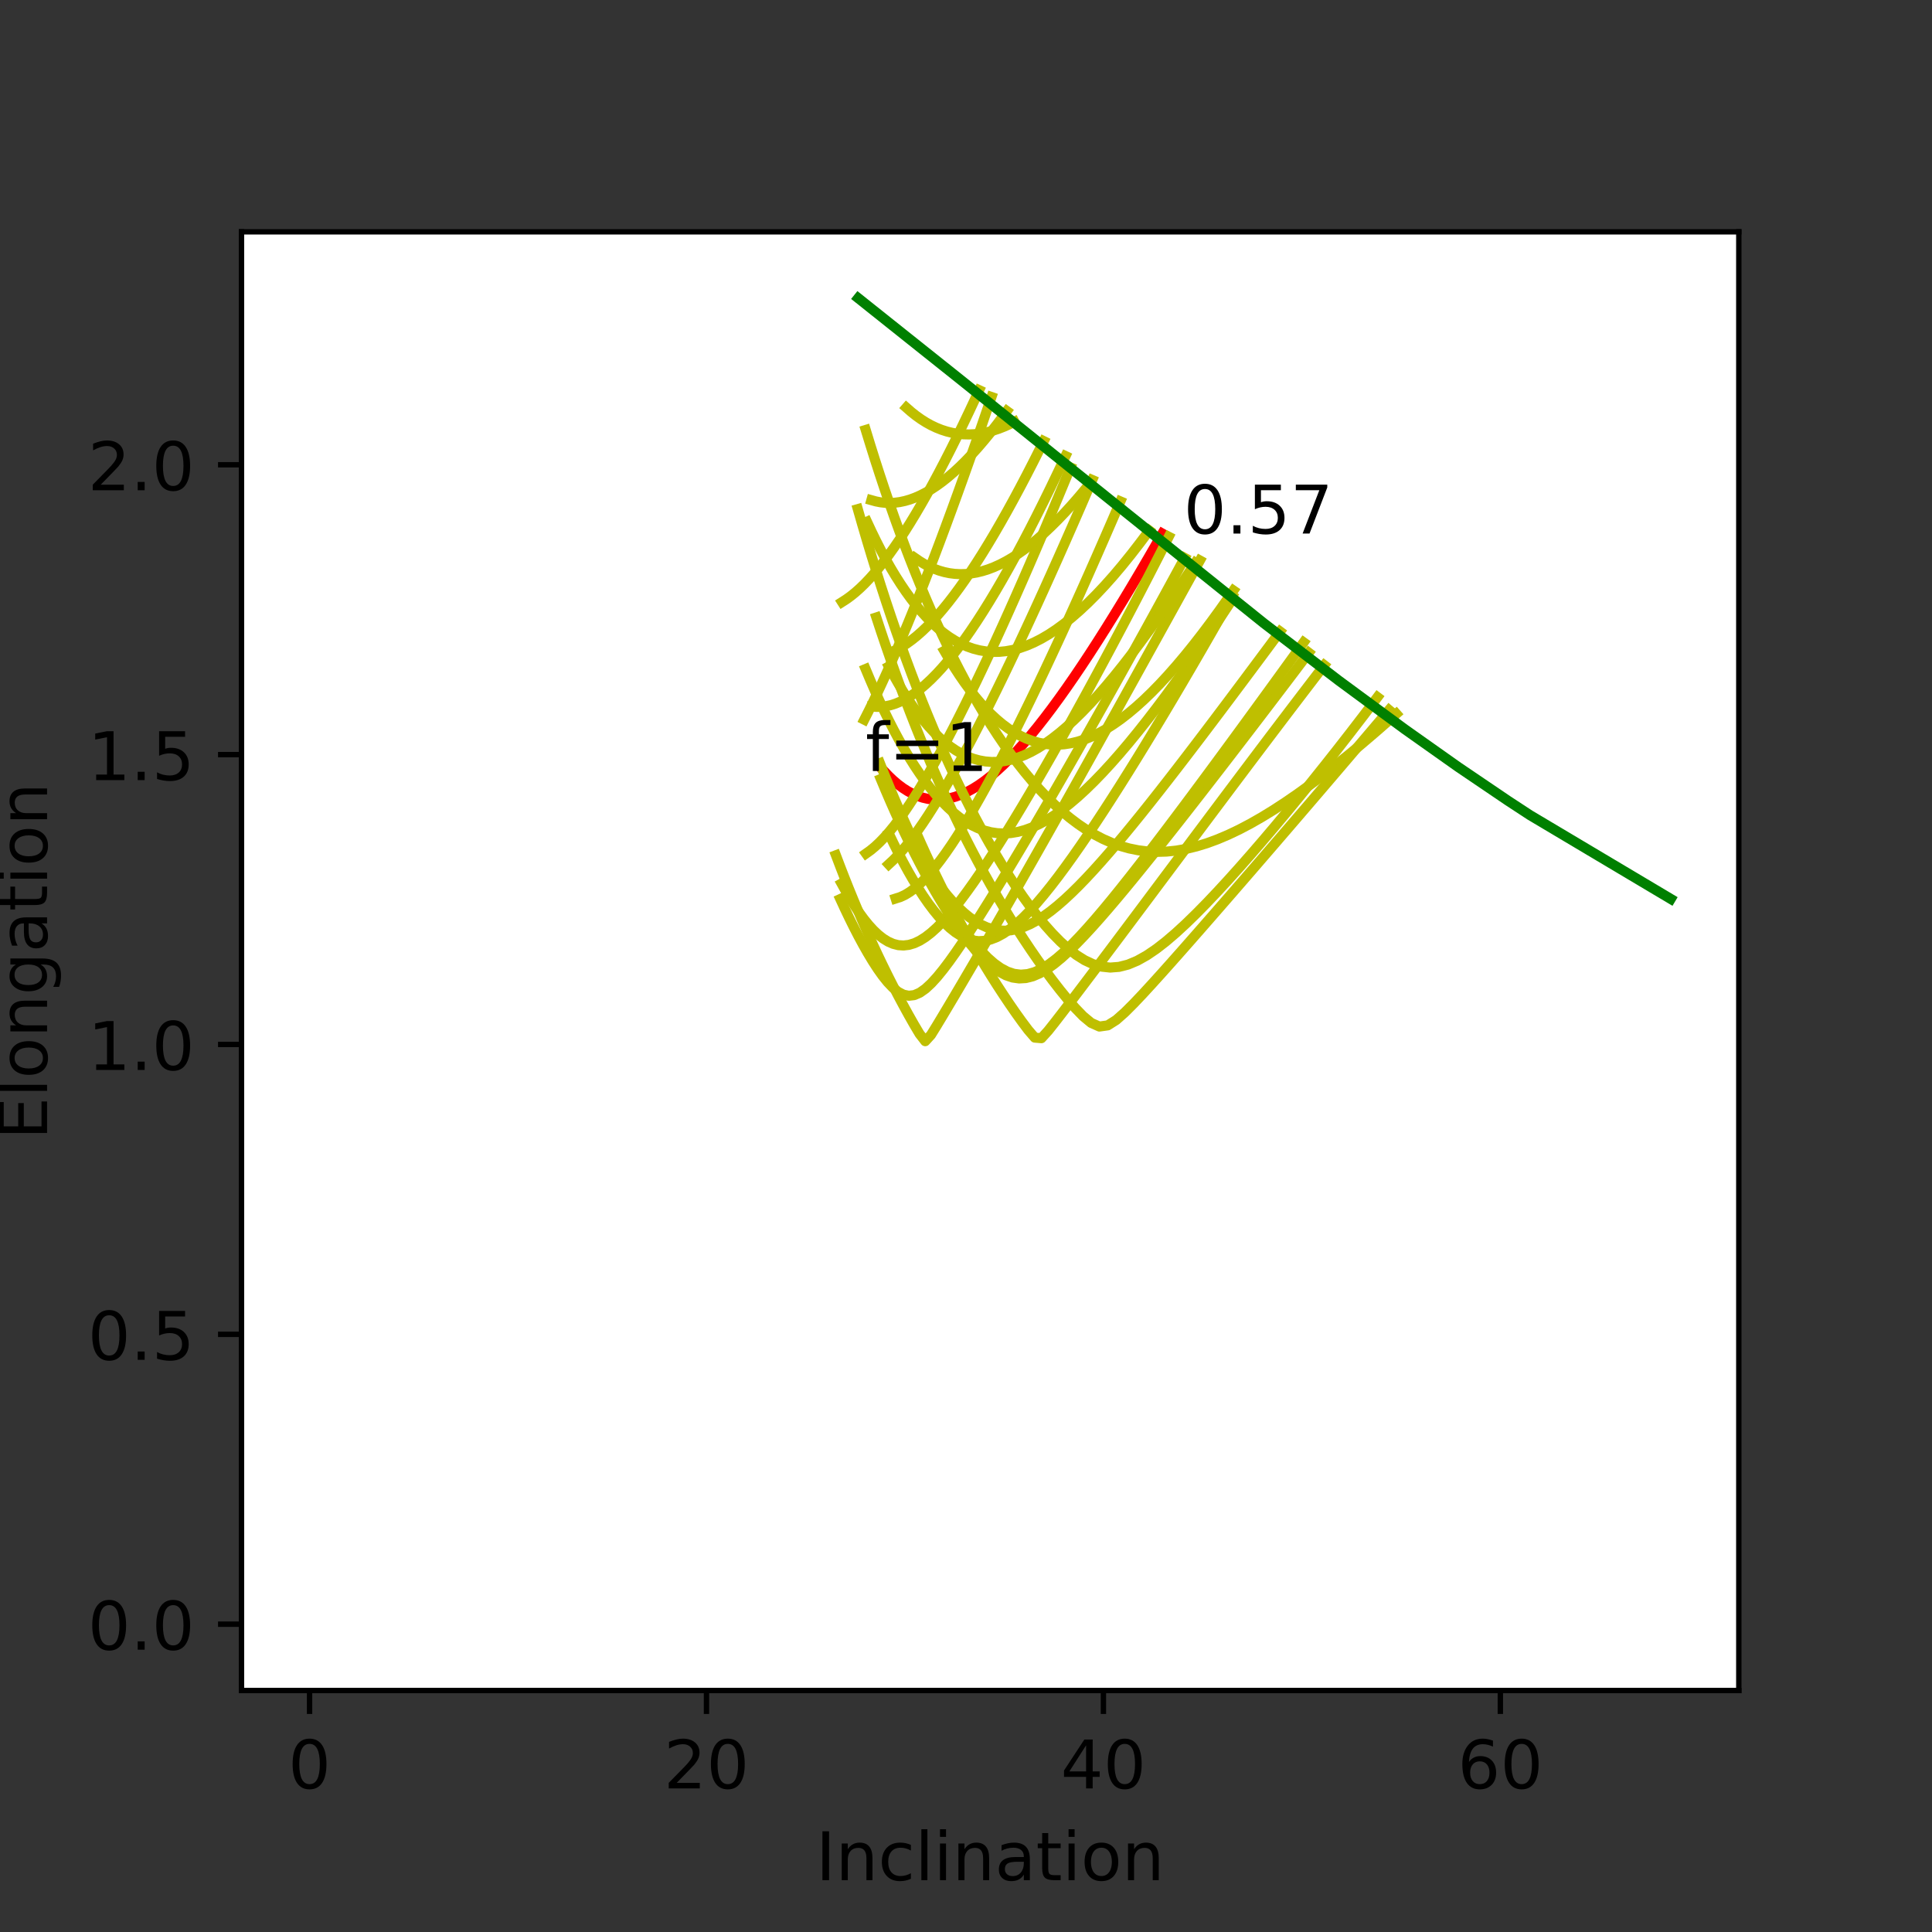<?xml version="1.0" encoding="utf-8" standalone="no"?>
<!DOCTYPE svg PUBLIC "-//W3C//DTD SVG 1.1//EN"
  "http://www.w3.org/Graphics/SVG/1.1/DTD/svg11.dtd">
<!-- Created with matplotlib (https://matplotlib.org/) -->
<svg height="288pt" version="1.1" viewBox="0 0 288 288" width="288pt" xmlns="http://www.w3.org/2000/svg" xmlns:xlink="http://www.w3.org/1999/xlink">
 <rect x="0" y="0" width="288" height="288" fill="#333333" stroke="none"/>
 <defs>
  <style type="text/css">*{stroke-linecap:butt;stroke-linejoin:round;}</style>
 </defs>
 <g id="figure_1">
  <g id="patch_1">
   <path d="M 0 288 
L 288 288 
L 288 0 
L 0 0 
z
" style="fill:none;"/>
  </g>
  <g id="axes_1">
   <g id="patch_2">
    <path d="M 36 252 
L 259.2 252 
L 259.2 34.56 
L 36 34.56 
z
" style="fill:#ffffff;"/>
   </g>
   <g id="matplotlib.axis_1">
    <g id="xtick_1">
     <g id="line2d_1">
      <defs>
       <path d="M 0 0 
L 0 3.5 
" id="ma15c0a61bc" style="stroke:#000000;stroke-width:0.8;"/>
      </defs>
      <g>
       <use style="stroke:#000000;stroke-width:0.8;" x="46.145" xlink:href="#ma15c0a61bc" y="252"/>
      </g>
     </g>
     <g id="text_1">
      <!-- 0 -->
      <g transform="translate(42.964 266.598)scale(0.1 -0.1)">
       <defs>
        <path d="M 31.781 66.406 
Q 24.172 66.406 20.328 58.906 
Q 16.5 51.422 16.5 36.375 
Q 16.5 21.391 20.328 13.891 
Q 24.172 6.391 31.781 6.391 
Q 39.453 6.391 43.281 13.891 
Q 47.125 21.391 47.125 36.375 
Q 47.125 51.422 43.281 58.906 
Q 39.453 66.406 31.781 66.406 
z
M 31.781 74.219 
Q 44.047 74.219 50.516 64.516 
Q 56.984 54.828 56.984 36.375 
Q 56.984 17.969 50.516 8.266 
Q 44.047 -1.422 31.781 -1.422 
Q 19.531 -1.422 13.062 8.266 
Q 6.594 17.969 6.594 36.375 
Q 6.594 54.828 13.062 64.516 
Q 19.531 74.219 31.781 74.219 
z
" id="DejaVuSans-48"/>
       </defs>
       <use xlink:href="#DejaVuSans-48"/>
      </g>
     </g>
    </g>
    <g id="xtick_2">
     <g id="line2d_2">
      <g>
       <use style="stroke:#000000;stroke-width:0.8;" x="105.315" xlink:href="#ma15c0a61bc" y="252"/>
      </g>
     </g>
     <g id="text_2">
      <!-- 20 -->
      <g transform="translate(98.953 266.598)scale(0.1 -0.1)">
       <defs>
        <path d="M 19.188 8.297 
L 53.609 8.297 
L 53.609 0 
L 7.328 0 
L 7.328 8.297 
Q 12.938 14.109 22.625 23.891 
Q 32.328 33.688 34.812 36.531 
Q 39.547 41.844 41.422 45.531 
Q 43.312 49.219 43.312 52.781 
Q 43.312 58.594 39.234 62.25 
Q 35.156 65.922 28.609 65.922 
Q 23.969 65.922 18.812 64.312 
Q 13.672 62.703 7.812 59.422 
L 7.812 69.391 
Q 13.766 71.781 18.938 73 
Q 24.125 74.219 28.422 74.219 
Q 39.75 74.219 46.484 68.547 
Q 53.219 62.891 53.219 53.422 
Q 53.219 48.922 51.531 44.891 
Q 49.859 40.875 45.406 35.406 
Q 44.188 33.984 37.641 27.219 
Q 31.109 20.453 19.188 8.297 
z
" id="DejaVuSans-50"/>
       </defs>
       <use xlink:href="#DejaVuSans-50"/>
       <use x="63.623" xlink:href="#DejaVuSans-48"/>
      </g>
     </g>
    </g>
    <g id="xtick_3">
     <g id="line2d_3">
      <g>
       <use style="stroke:#000000;stroke-width:0.8;" x="164.485" xlink:href="#ma15c0a61bc" y="252"/>
      </g>
     </g>
     <g id="text_3">
      <!-- 40 -->
      <g transform="translate(158.122 266.598)scale(0.1 -0.1)">
       <defs>
        <path d="M 37.797 64.312 
L 12.891 25.391 
L 37.797 25.391 
z
M 35.203 72.906 
L 47.609 72.906 
L 47.609 25.391 
L 58.016 25.391 
L 58.016 17.188 
L 47.609 17.188 
L 47.609 0 
L 37.797 0 
L 37.797 17.188 
L 4.891 17.188 
L 4.891 26.703 
z
" id="DejaVuSans-52"/>
       </defs>
       <use xlink:href="#DejaVuSans-52"/>
       <use x="63.623" xlink:href="#DejaVuSans-48"/>
      </g>
     </g>
    </g>
    <g id="xtick_4">
     <g id="line2d_4">
      <g>
       <use style="stroke:#000000;stroke-width:0.8;" x="223.654" xlink:href="#ma15c0a61bc" y="252"/>
      </g>
     </g>
     <g id="text_4">
      <!-- 60 -->
      <g transform="translate(217.292 266.598)scale(0.1 -0.1)">
       <defs>
        <path d="M 33.016 40.375 
Q 26.375 40.375 22.484 35.828 
Q 18.609 31.297 18.609 23.391 
Q 18.609 15.531 22.484 10.953 
Q 26.375 6.391 33.016 6.391 
Q 39.656 6.391 43.531 10.953 
Q 47.406 15.531 47.406 23.391 
Q 47.406 31.297 43.531 35.828 
Q 39.656 40.375 33.016 40.375 
z
M 52.594 71.297 
L 52.594 62.312 
Q 48.875 64.062 45.094 64.984 
Q 41.312 65.922 37.594 65.922 
Q 27.828 65.922 22.672 59.328 
Q 17.531 52.734 16.797 39.406 
Q 19.672 43.656 24.016 45.922 
Q 28.375 48.188 33.594 48.188 
Q 44.578 48.188 50.953 41.516 
Q 57.328 34.859 57.328 23.391 
Q 57.328 12.156 50.688 5.359 
Q 44.047 -1.422 33.016 -1.422 
Q 20.359 -1.422 13.672 8.266 
Q 6.984 17.969 6.984 36.375 
Q 6.984 53.656 15.188 63.938 
Q 23.391 74.219 37.203 74.219 
Q 40.922 74.219 44.703 73.484 
Q 48.484 72.75 52.594 71.297 
z
" id="DejaVuSans-54"/>
       </defs>
       <use xlink:href="#DejaVuSans-54"/>
       <use x="63.623" xlink:href="#DejaVuSans-48"/>
      </g>
     </g>
    </g>
    <g id="text_5">
     <!-- Inclination -->
     <g transform="translate(121.619 280.277)scale(0.1 -0.1)">
      <defs>
       <path d="M 9.812 72.906 
L 19.672 72.906 
L 19.672 0 
L 9.812 0 
z
" id="DejaVuSans-73"/>
       <path d="M 54.891 33.016 
L 54.891 0 
L 45.906 0 
L 45.906 32.719 
Q 45.906 40.484 42.875 44.328 
Q 39.844 48.188 33.797 48.188 
Q 26.516 48.188 22.312 43.547 
Q 18.109 38.922 18.109 30.906 
L 18.109 0 
L 9.078 0 
L 9.078 54.688 
L 18.109 54.688 
L 18.109 46.188 
Q 21.344 51.125 25.703 53.562 
Q 30.078 56 35.797 56 
Q 45.219 56 50.047 50.172 
Q 54.891 44.344 54.891 33.016 
z
" id="DejaVuSans-110"/>
       <path d="M 48.781 52.594 
L 48.781 44.188 
Q 44.969 46.297 41.141 47.344 
Q 37.312 48.391 33.406 48.391 
Q 24.656 48.391 19.812 42.844 
Q 14.984 37.312 14.984 27.297 
Q 14.984 17.281 19.812 11.734 
Q 24.656 6.203 33.406 6.203 
Q 37.312 6.203 41.141 7.25 
Q 44.969 8.297 48.781 10.406 
L 48.781 2.094 
Q 45.016 0.344 40.984 -0.531 
Q 36.969 -1.422 32.422 -1.422 
Q 20.062 -1.422 12.781 6.344 
Q 5.516 14.109 5.516 27.297 
Q 5.516 40.672 12.859 48.328 
Q 20.219 56 33.016 56 
Q 37.156 56 41.109 55.141 
Q 45.062 54.297 48.781 52.594 
z
" id="DejaVuSans-99"/>
       <path d="M 9.422 75.984 
L 18.406 75.984 
L 18.406 0 
L 9.422 0 
z
" id="DejaVuSans-108"/>
       <path d="M 9.422 54.688 
L 18.406 54.688 
L 18.406 0 
L 9.422 0 
z
M 9.422 75.984 
L 18.406 75.984 
L 18.406 64.594 
L 9.422 64.594 
z
" id="DejaVuSans-105"/>
       <path d="M 34.281 27.484 
Q 23.391 27.484 19.188 25 
Q 14.984 22.516 14.984 16.5 
Q 14.984 11.719 18.141 8.906 
Q 21.297 6.109 26.703 6.109 
Q 34.188 6.109 38.703 11.406 
Q 43.219 16.703 43.219 25.484 
L 43.219 27.484 
z
M 52.203 31.203 
L 52.203 0 
L 43.219 0 
L 43.219 8.297 
Q 40.141 3.328 35.547 0.953 
Q 30.953 -1.422 24.312 -1.422 
Q 15.922 -1.422 10.953 3.297 
Q 6 8.016 6 15.922 
Q 6 25.141 12.172 29.828 
Q 18.359 34.516 30.609 34.516 
L 43.219 34.516 
L 43.219 35.406 
Q 43.219 41.609 39.141 45 
Q 35.062 48.391 27.688 48.391 
Q 23 48.391 18.547 47.266 
Q 14.109 46.141 10.016 43.891 
L 10.016 52.203 
Q 14.938 54.109 19.578 55.047 
Q 24.219 56 28.609 56 
Q 40.484 56 46.344 49.844 
Q 52.203 43.703 52.203 31.203 
z
" id="DejaVuSans-97"/>
       <path d="M 18.312 70.219 
L 18.312 54.688 
L 36.812 54.688 
L 36.812 47.703 
L 18.312 47.703 
L 18.312 18.016 
Q 18.312 11.328 20.141 9.422 
Q 21.969 7.516 27.594 7.516 
L 36.812 7.516 
L 36.812 0 
L 27.594 0 
Q 17.188 0 13.234 3.875 
Q 9.281 7.766 9.281 18.016 
L 9.281 47.703 
L 2.688 47.703 
L 2.688 54.688 
L 9.281 54.688 
L 9.281 70.219 
z
" id="DejaVuSans-116"/>
       <path d="M 30.609 48.391 
Q 23.391 48.391 19.188 42.75 
Q 14.984 37.109 14.984 27.297 
Q 14.984 17.484 19.156 11.844 
Q 23.344 6.203 30.609 6.203 
Q 37.797 6.203 41.984 11.859 
Q 46.188 17.531 46.188 27.297 
Q 46.188 37.016 41.984 42.703 
Q 37.797 48.391 30.609 48.391 
z
M 30.609 56 
Q 42.328 56 49.016 48.375 
Q 55.719 40.766 55.719 27.297 
Q 55.719 13.875 49.016 6.219 
Q 42.328 -1.422 30.609 -1.422 
Q 18.844 -1.422 12.172 6.219 
Q 5.516 13.875 5.516 27.297 
Q 5.516 40.766 12.172 48.375 
Q 18.844 56 30.609 56 
z
" id="DejaVuSans-111"/>
      </defs>
      <use xlink:href="#DejaVuSans-73"/>
      <use x="29.492" xlink:href="#DejaVuSans-110"/>
      <use x="92.871" xlink:href="#DejaVuSans-99"/>
      <use x="147.852" xlink:href="#DejaVuSans-108"/>
      <use x="175.635" xlink:href="#DejaVuSans-105"/>
      <use x="203.418" xlink:href="#DejaVuSans-110"/>
      <use x="266.797" xlink:href="#DejaVuSans-97"/>
      <use x="328.076" xlink:href="#DejaVuSans-116"/>
      <use x="367.285" xlink:href="#DejaVuSans-105"/>
      <use x="395.068" xlink:href="#DejaVuSans-111"/>
      <use x="456.25" xlink:href="#DejaVuSans-110"/>
     </g>
    </g>
   </g>
   <g id="matplotlib.axis_2">
    <g id="ytick_1">
     <g id="line2d_5">
      <defs>
       <path d="M 0 0 
L -3.5 0 
" id="maa6e7817bf" style="stroke:#000000;stroke-width:0.8;"/>
      </defs>
      <g>
       <use style="stroke:#000000;stroke-width:0.8;" x="36" xlink:href="#maa6e7817bf" y="242.116"/>
      </g>
     </g>
     <g id="text_6">
      <!-- 0.0 -->
      <g transform="translate(13.097 245.916)scale(0.1 -0.1)">
       <defs>
        <path d="M 10.688 12.406 
L 21 12.406 
L 21 0 
L 10.688 0 
z
" id="DejaVuSans-46"/>
       </defs>
       <use xlink:href="#DejaVuSans-48"/>
       <use x="63.623" xlink:href="#DejaVuSans-46"/>
       <use x="95.41" xlink:href="#DejaVuSans-48"/>
      </g>
     </g>
    </g>
    <g id="ytick_2">
     <g id="line2d_6">
      <g>
       <use style="stroke:#000000;stroke-width:0.8;" x="36" xlink:href="#maa6e7817bf" y="198.908"/>
      </g>
     </g>
     <g id="text_7">
      <!-- 0.5 -->
      <g transform="translate(13.097 202.707)scale(0.1 -0.1)">
       <defs>
        <path d="M 10.797 72.906 
L 49.516 72.906 
L 49.516 64.594 
L 19.828 64.594 
L 19.828 46.734 
Q 21.969 47.469 24.109 47.828 
Q 26.266 48.188 28.422 48.188 
Q 40.625 48.188 47.75 41.5 
Q 54.891 34.812 54.891 23.391 
Q 54.891 11.625 47.562 5.094 
Q 40.234 -1.422 26.906 -1.422 
Q 22.312 -1.422 17.547 -0.641 
Q 12.797 0.141 7.719 1.703 
L 7.719 11.625 
Q 12.109 9.234 16.797 8.062 
Q 21.484 6.891 26.703 6.891 
Q 35.156 6.891 40.078 11.328 
Q 45.016 15.766 45.016 23.391 
Q 45.016 31 40.078 35.438 
Q 35.156 39.891 26.703 39.891 
Q 22.75 39.891 18.812 39.016 
Q 14.891 38.141 10.797 36.281 
z
" id="DejaVuSans-53"/>
       </defs>
       <use xlink:href="#DejaVuSans-48"/>
       <use x="63.623" xlink:href="#DejaVuSans-46"/>
       <use x="95.41" xlink:href="#DejaVuSans-53"/>
      </g>
     </g>
    </g>
    <g id="ytick_3">
     <g id="line2d_7">
      <g>
       <use style="stroke:#000000;stroke-width:0.8;" x="36" xlink:href="#maa6e7817bf" y="155.699"/>
      </g>
     </g>
     <g id="text_8">
      <!-- 1.0 -->
      <g transform="translate(13.097 159.498)scale(0.1 -0.1)">
       <defs>
        <path d="M 12.406 8.297 
L 28.516 8.297 
L 28.516 63.922 
L 10.984 60.406 
L 10.984 69.391 
L 28.422 72.906 
L 38.281 72.906 
L 38.281 8.297 
L 54.391 8.297 
L 54.391 0 
L 12.406 0 
z
" id="DejaVuSans-49"/>
       </defs>
       <use xlink:href="#DejaVuSans-49"/>
       <use x="63.623" xlink:href="#DejaVuSans-46"/>
       <use x="95.41" xlink:href="#DejaVuSans-48"/>
      </g>
     </g>
    </g>
    <g id="ytick_4">
     <g id="line2d_8">
      <g>
       <use style="stroke:#000000;stroke-width:0.8;" x="36" xlink:href="#maa6e7817bf" y="112.49"/>
      </g>
     </g>
     <g id="text_9">
      <!-- 1.5 -->
      <g transform="translate(13.097 116.29)scale(0.1 -0.1)">
       <use xlink:href="#DejaVuSans-49"/>
       <use x="63.623" xlink:href="#DejaVuSans-46"/>
       <use x="95.41" xlink:href="#DejaVuSans-53"/>
      </g>
     </g>
    </g>
    <g id="ytick_5">
     <g id="line2d_9">
      <g>
       <use style="stroke:#000000;stroke-width:0.8;" x="36" xlink:href="#maa6e7817bf" y="69.282"/>
      </g>
     </g>
     <g id="text_10">
      <!-- 2.0 -->
      <g transform="translate(13.097 73.081)scale(0.1 -0.1)">
       <use xlink:href="#DejaVuSans-50"/>
       <use x="63.623" xlink:href="#DejaVuSans-46"/>
       <use x="95.41" xlink:href="#DejaVuSans-48"/>
      </g>
     </g>
    </g>
    <g id="text_11">
     <!-- Elongation -->
     <g transform="translate(7.017 169.872)rotate(-90)scale(0.1 -0.1)">
      <defs>
       <path d="M 9.812 72.906 
L 55.906 72.906 
L 55.906 64.594 
L 19.672 64.594 
L 19.672 43.016 
L 54.391 43.016 
L 54.391 34.719 
L 19.672 34.719 
L 19.672 8.297 
L 56.781 8.297 
L 56.781 0 
L 9.812 0 
z
" id="DejaVuSans-69"/>
       <path d="M 45.406 27.984 
Q 45.406 37.75 41.375 43.109 
Q 37.359 48.484 30.078 48.484 
Q 22.859 48.484 18.828 43.109 
Q 14.797 37.75 14.797 27.984 
Q 14.797 18.266 18.828 12.891 
Q 22.859 7.516 30.078 7.516 
Q 37.359 7.516 41.375 12.891 
Q 45.406 18.266 45.406 27.984 
z
M 54.391 6.781 
Q 54.391 -7.172 48.188 -13.984 
Q 42 -20.797 29.203 -20.797 
Q 24.469 -20.797 20.266 -20.094 
Q 16.062 -19.391 12.109 -17.922 
L 12.109 -9.188 
Q 16.062 -11.328 19.922 -12.344 
Q 23.781 -13.375 27.781 -13.375 
Q 36.625 -13.375 41.016 -8.766 
Q 45.406 -4.156 45.406 5.172 
L 45.406 9.625 
Q 42.625 4.781 38.281 2.391 
Q 33.938 0 27.875 0 
Q 17.828 0 11.672 7.656 
Q 5.516 15.328 5.516 27.984 
Q 5.516 40.672 11.672 48.328 
Q 17.828 56 27.875 56 
Q 33.938 56 38.281 53.609 
Q 42.625 51.219 45.406 46.391 
L 45.406 54.688 
L 54.391 54.688 
z
" id="DejaVuSans-103"/>
      </defs>
      <use xlink:href="#DejaVuSans-69"/>
      <use x="63.184" xlink:href="#DejaVuSans-108"/>
      <use x="90.967" xlink:href="#DejaVuSans-111"/>
      <use x="152.148" xlink:href="#DejaVuSans-110"/>
      <use x="215.527" xlink:href="#DejaVuSans-103"/>
      <use x="279.004" xlink:href="#DejaVuSans-97"/>
      <use x="340.283" xlink:href="#DejaVuSans-116"/>
      <use x="379.492" xlink:href="#DejaVuSans-105"/>
      <use x="407.275" xlink:href="#DejaVuSans-111"/>
      <use x="468.457" xlink:href="#DejaVuSans-110"/>
     </g>
    </g>
   </g>
   <g id="line2d_10">
    <path clip-path="url(#pbb37970558)" d="M 131.763 114.934 
L 132.452 115.659 
L 133.152 116.324 
L 133.862 116.927 
L 134.583 117.465 
L 135.315 117.934 
L 136.057 118.334 
L 136.811 118.661 
L 137.577 118.914 
L 138.354 119.09 
L 139.143 119.187 
L 139.945 119.205 
L 140.759 119.14 
L 141.586 118.994 
L 142.426 118.764 
L 143.279 118.451 
L 144.146 118.055 
L 145.027 117.574 
L 145.922 117.011 
L 146.832 116.365 
L 147.757 115.637 
L 148.696 114.828 
L 149.651 113.94 
L 150.622 112.972 
L 151.609 111.927 
L 152.613 110.804 
L 153.633 109.607 
L 154.671 108.335 
L 155.726 106.989 
L 156.8 105.57 
L 157.891 104.08 
L 159.002 102.519 
L 160.132 100.887 
L 161.281 99.184 
L 162.45 97.413 
L 163.64 95.571 
L 164.851 93.66 
L 166.083 91.68 
L 167.338 89.63 
L 168.614 87.511 
L 169.913 85.321 
L 171.236 83.061 
L 172.583 80.729 
L 172.583 80.729 
L 173.265 79.537 
" style="fill:none;stroke:#ff0000;stroke-linecap:square;stroke-width:1.5;"/>
   </g>
   <g id="line2d_11">
    <path clip-path="url(#pbb37970558)" d="M 129.096 127.232 
L 129.765 126.754 
L 130.444 126.192 
L 131.133 125.547 
L 131.833 124.821 
L 132.544 124.015 
L 133.265 123.131 
L 133.997 122.171 
L 134.741 121.138 
L 135.496 120.032 
L 136.264 118.855 
L 137.043 117.609 
L 137.834 116.295 
L 138.639 114.915 
L 139.456 113.469 
L 140.286 111.959 
L 141.13 110.385 
L 141.987 108.747 
L 142.859 107.047 
L 143.744 105.284 
L 144.645 103.458 
L 145.561 101.57 
L 146.492 99.619 
L 147.438 97.606 
L 148.401 95.529 
L 149.38 93.387 
L 150.376 91.182 
L 151.389 88.91 
L 152.42 86.573 
L 153.469 84.168 
L 154.536 81.694 
L 155.621 79.151 
L 156.727 76.538 
L 157.851 73.851 
L 158.996 71.091 
L 158.996 71.091 
L 159.576 69.683 
" style="fill:none;stroke:#bfbf00;stroke-linecap:square;stroke-width:1.5;"/>
   </g>
   <g id="line2d_12">
    <path clip-path="url(#pbb37970558)" d="M 135.107 60.765 
L 135.824 61.392 
L 136.551 61.969 
L 137.289 62.495 
L 138.037 62.969 
L 138.797 63.39 
L 139.569 63.757 
L 140.351 64.068 
L 141.146 64.324 
L 141.953 64.522 
L 142.772 64.662 
L 143.604 64.743 
L 144.448 64.763 
L 145.306 64.721 
L 146.177 64.617 
L 147.061 64.449 
L 147.959 64.216 
L 148.872 63.917 
L 149.799 63.552 
L 150.741 63.119 
L 150.741 63.119 
L 151.217 62.876 
" style="fill:none;stroke:#bfbf00;stroke-linecap:square;stroke-width:1.5;"/>
   </g>
   <g id="line2d_13">
    <path clip-path="url(#pbb37970558)" d="M 129.892 74.555 
L 130.574 74.745 
L 131.266 74.879 
L 131.969 74.956 
L 132.683 74.976 
L 133.407 74.938 
L 134.142 74.84 
L 134.889 74.681 
L 135.648 74.461 
L 136.418 74.179 
L 137.201 73.834 
L 137.996 73.426 
L 138.804 72.952 
L 139.625 72.413 
L 140.458 71.808 
L 141.306 71.136 
L 142.167 70.396 
L 143.043 69.588 
L 143.932 68.71 
L 144.837 67.763 
L 145.757 66.745 
L 146.692 65.655 
L 147.643 64.494 
L 148.61 63.259 
L 149.593 61.952 
L 149.593 61.952 
L 150.091 61.27 
" style="fill:none;stroke:#bfbf00;stroke-linecap:square;stroke-width:1.5;"/>
   </g>
   <g id="line2d_14">
    <path clip-path="url(#pbb37970558)" d="M 129.032 99.727 
L 129.711 101.348 
L 130.401 102.935 
L 131.101 104.485 
L 131.812 105.997 
L 132.534 107.468 
L 133.266 108.898 
L 134.011 110.284 
L 134.767 111.623 
L 135.535 112.915 
L 136.314 114.155 
L 137.107 115.34 
L 137.912 116.469 
L 138.73 117.537 
L 139.561 118.542 
L 140.406 119.478 
L 141.264 120.343 
L 142.137 121.133 
L 143.024 121.843 
L 143.926 122.468 
L 144.842 123.006 
L 145.775 123.452 
L 146.723 123.802 
L 147.687 124.053 
L 148.667 124.201 
L 149.665 124.245 
L 150.679 124.183 
L 151.711 124.012 
L 152.761 123.734 
L 153.83 123.346 
L 154.917 122.851 
L 156.024 122.249 
L 157.15 121.541 
L 158.296 120.73 
L 159.463 119.817 
L 160.651 118.805 
L 161.861 117.696 
L 163.092 116.493 
L 164.346 115.196 
L 165.623 113.809 
L 166.924 112.334 
L 168.249 110.771 
L 169.598 109.122 
L 170.973 107.388 
L 172.373 105.57 
L 173.799 103.669 
L 175.253 101.685 
L 176.734 99.618 
L 178.243 97.467 
L 179.781 95.231 
L 181.348 92.91 
L 182.945 90.503 
L 182.945 90.503 
L 183.755 89.266 
" style="fill:none;stroke:#bfbf00;stroke-linecap:square;stroke-width:1.5;"/>
   </g>
   <g id="line2d_15">
    <path clip-path="url(#pbb37970558)" d="M 132.518 124.306 
L 133.213 125.75 
L 133.918 127.159 
L 134.633 128.528 
L 135.359 129.856 
L 136.096 131.137 
L 136.844 132.368 
L 137.604 133.543 
L 138.375 134.655 
L 139.157 135.697 
L 139.952 136.66 
L 140.759 137.535 
L 141.579 138.311 
L 142.411 138.975 
L 143.257 139.517 
L 144.116 139.924 
L 144.988 140.187 
L 145.874 140.298 
L 146.775 140.25 
L 147.69 140.045 
L 148.62 139.683 
L 149.565 139.17 
L 150.525 138.514 
L 151.502 137.725 
L 152.494 136.812 
L 153.503 135.786 
L 154.528 134.655 
L 155.571 133.427 
L 156.631 132.11 
L 157.71 130.71 
L 158.806 129.232 
L 159.921 127.681 
L 161.056 126.059 
L 162.21 124.37 
L 163.383 122.615 
L 164.578 120.797 
L 165.792 118.917 
L 167.029 116.976 
L 168.287 114.974 
L 169.567 112.911 
L 170.869 110.788 
L 172.195 108.604 
L 173.545 106.36 
L 174.918 104.054 
L 176.317 101.685 
L 177.74 99.254 
L 179.189 96.758 
L 180.664 94.197 
L 182.166 91.57 
L 182.166 91.57 
L 182.928 90.231 
L 183.696 88.874 
" style="fill:none;stroke:#bfbf00;stroke-linecap:square;stroke-width:1.5;"/>
   </g>
   <g id="line2d_16">
    <path clip-path="url(#pbb37970558)" d="M 125.263 134.016 
L 125.92 135.439 
L 126.587 136.836 
L 127.264 138.203 
L 127.952 139.537 
L 128.651 140.832 
L 129.361 142.083 
L 130.082 143.281 
L 130.814 144.412 
L 131.559 145.461 
L 132.315 146.404 
L 133.084 147.212 
L 133.866 147.847 
L 134.66 148.268 
L 135.468 148.439 
L 136.289 148.34 
L 137.124 147.977 
L 137.973 147.376 
L 138.836 146.574 
L 139.715 145.608 
L 140.608 144.51 
L 141.517 143.305 
L 142.442 142.009 
L 143.383 140.636 
L 144.34 139.195 
L 145.315 137.692 
L 146.307 136.133 
L 147.317 134.52 
L 148.345 132.856 
L 149.392 131.142 
L 150.458 129.379 
L 151.543 127.568 
L 152.649 125.709 
L 153.775 123.801 
L 154.922 121.845 
L 156.091 119.839 
L 157.282 117.784 
L 158.495 115.679 
L 159.732 113.522 
L 160.992 111.312 
L 162.277 109.05 
L 163.586 106.732 
L 164.921 104.359 
L 166.283 101.928 
L 167.671 99.438 
L 169.086 96.888 
L 170.53 94.276 
L 172.002 91.601 
L 173.504 88.86 
L 175.036 86.051 
L 175.036 86.051 
L 175.814 84.621 
L 176.599 83.173 
" style="fill:none;stroke:#bfbf00;stroke-linecap:square;stroke-width:1.5;"/>
   </g>
   <g id="line2d_17">
    <path clip-path="url(#pbb37970558)" d="M 46.145 242.116 
" style="fill:none;stroke:#bfbf00;stroke-linecap:square;stroke-width:1.5;"/>
   </g>
   <g id="line2d_18">
    <path clip-path="url(#pbb37970558)" d="M 129.053 64.089 
L 129.732 66.308 
L 130.421 68.502 
L 131.121 70.671 
L 131.831 72.814 
L 132.552 74.931 
L 133.284 77.021 
L 134.028 79.085 
L 134.784 81.122 
L 135.551 83.131 
L 136.331 85.112 
L 137.123 87.065 
L 137.928 88.99 
L 138.746 90.884 
L 139.577 92.749 
L 140.421 94.583 
L 141.28 96.385 
L 142.153 98.155 
L 143.04 99.892 
L 143.942 101.595 
L 144.859 103.263 
L 145.792 104.894 
L 146.741 106.487 
L 147.706 108.041 
L 148.687 109.553 
L 149.686 111.024 
L 150.701 112.449 
L 151.735 113.828 
L 152.787 115.157 
L 153.857 116.435 
L 154.946 117.658 
L 156.055 118.823 
L 157.184 119.927 
L 158.333 120.967 
L 159.502 121.938 
L 160.693 122.836 
L 161.906 123.659 
L 163.142 124.4 
L 164.4 125.056 
L 165.681 125.623 
L 166.987 126.097 
L 168.316 126.473 
L 169.671 126.749 
L 171.052 126.921 
L 172.458 126.987 
L 173.892 126.946 
L 175.352 126.796 
L 176.841 126.538 
L 178.359 126.172 
L 179.906 125.699 
L 181.483 125.12 
L 183.09 124.439 
L 184.729 123.658 
L 186.4 122.778 
L 188.104 121.804 
L 189.841 120.738 
L 191.612 119.582 
L 193.418 118.34 
L 195.26 117.012 
L 197.138 115.601 
L 199.053 114.109 
L 201.006 112.537 
L 202.998 110.885 
L 205.029 109.154 
L 207.101 107.344 
L 207.101 107.344 
L 208.152 106.409 
" style="fill:none;stroke:#bfbf00;stroke-linecap:square;stroke-width:1.5;"/>
   </g>
   <g id="line2d_19">
    <path clip-path="url(#pbb37970558)" d="M 136.595 124.15 
L 137.317 125.772 
L 138.049 127.379 
L 138.791 128.97 
L 139.545 130.545 
L 140.31 132.105 
L 141.086 133.649 
L 141.873 135.177 
L 142.673 136.69 
L 143.484 138.187 
L 144.308 139.669 
L 145.144 141.135 
L 145.993 142.585 
L 146.855 144.019 
L 147.73 145.437 
L 148.618 146.839 
L 149.521 148.223 
L 150.437 149.59 
L 151.368 150.938 
L 152.314 152.26 
L 153.274 153.541 
L 154.25 154.677 
L 155.241 154.762 
L 156.248 153.653 
L 157.272 152.361 
L 158.312 151.015 
L 159.369 149.634 
L 160.443 148.223 
L 161.534 146.783 
L 162.644 145.315 
L 163.772 143.82 
L 164.918 142.297 
L 166.084 140.746 
L 167.269 139.168 
L 168.474 137.561 
L 169.699 135.925 
L 170.945 134.261 
L 172.212 132.567 
L 173.5 130.844 
L 174.811 129.092 
L 176.143 127.31 
L 177.499 125.498 
L 178.878 123.655 
L 180.28 121.782 
L 181.707 119.879 
L 183.158 117.945 
L 184.634 115.98 
L 186.136 113.984 
L 187.664 111.958 
L 189.219 109.901 
L 190.801 107.814 
L 192.41 105.696 
L 194.047 103.549 
L 195.713 101.371 
L 195.713 101.371 
L 196.557 100.271 
L 197.408 99.164 
" style="fill:none;stroke:#bfbf00;stroke-linecap:square;stroke-width:1.5;"/>
   </g>
   <g id="line2d_20">
    <path clip-path="url(#pbb37970558)" d="M 132.477 128.839 
L 133.173 128.195 
L 133.878 127.47 
L 134.595 126.667 
L 135.322 125.787 
L 136.06 124.833 
L 136.809 123.807 
L 137.569 122.712 
L 138.342 121.549 
L 139.125 120.32 
L 139.922 119.027 
L 140.73 117.671 
L 141.551 116.253 
L 142.385 114.776 
L 143.232 113.238 
L 144.093 111.642 
L 144.967 109.988 
L 145.855 108.277 
L 146.757 106.507 
L 147.674 104.681 
L 148.606 102.797 
L 149.554 100.856 
L 150.516 98.857 
L 151.495 96.801 
L 152.49 94.686 
L 153.501 92.512 
L 154.529 90.279 
L 155.575 87.985 
L 156.638 85.63 
L 157.719 83.214 
L 158.819 80.735 
L 159.937 78.192 
L 161.075 75.584 
L 162.232 72.91 
L 162.232 72.91 
L 162.819 71.548 
" style="fill:none;stroke:#bfbf00;stroke-linecap:square;stroke-width:1.5;"/>
   </g>
   <g id="line2d_21">
    <path clip-path="url(#pbb37970558)" d="M 133.514 133.941 
L 134.215 133.718 
L 134.926 133.385 
L 135.647 132.945 
L 136.379 132.4 
L 137.122 131.753 
L 137.876 131.007 
L 138.642 130.166 
L 139.419 129.234 
L 140.208 128.215 
L 141.009 127.113 
L 141.823 125.931 
L 142.649 124.672 
L 143.487 123.338 
L 144.339 121.934 
L 145.205 120.459 
L 146.083 118.918 
L 146.976 117.31 
L 147.883 115.638 
L 148.805 113.902 
L 149.741 112.104 
L 150.693 110.243 
L 151.66 108.32 
L 152.643 106.335 
L 153.642 104.289 
L 154.657 102.181 
L 155.689 100.01 
L 156.738 97.777 
L 157.805 95.481 
L 158.89 93.121 
L 159.993 90.696 
L 161.115 88.206 
L 162.256 85.65 
L 163.416 83.027 
L 164.596 80.336 
L 165.797 77.575 
L 165.797 77.575 
L 166.405 76.168 
L 167.018 74.744 
" style="fill:none;stroke:#bfbf00;stroke-linecap:square;stroke-width:1.5;"/>
   </g>
   <g id="line2d_22">
    <path clip-path="url(#pbb37970558)" d="M 130.634 92.039 
L 131.323 94.131 
L 132.023 96.203 
L 132.733 98.255 
L 133.455 100.288 
L 134.187 102.3 
L 134.931 104.293 
L 135.686 106.267 
L 136.452 108.22 
L 137.231 110.154 
L 138.022 112.068 
L 138.825 113.962 
L 139.642 115.837 
L 140.471 117.691 
L 141.313 119.526 
L 142.17 121.342 
L 143.04 123.137 
L 143.924 124.913 
L 144.823 126.668 
L 145.736 128.404 
L 146.665 130.119 
L 147.609 131.814 
L 148.569 133.489 
L 149.546 135.143 
L 150.538 136.776 
L 151.548 138.388 
L 152.575 139.977 
L 153.62 141.543 
L 154.682 143.085 
L 155.763 144.6 
L 156.863 146.084 
L 157.983 147.532 
L 159.122 148.933 
L 160.281 150.267 
L 161.461 151.486 
L 162.661 152.483 
L 163.884 153.026 
L 165.128 152.85 
L 166.396 152.049 
L 167.686 150.907 
L 168.999 149.594 
L 170.337 148.182 
L 171.699 146.7 
L 173.087 145.165 
L 174.5 143.584 
L 175.94 141.96 
L 177.406 140.297 
L 178.9 138.595 
L 180.422 136.854 
L 181.973 135.075 
L 183.553 133.259 
L 185.163 131.403 
L 186.804 129.508 
L 188.475 127.573 
L 190.179 125.598 
L 191.915 123.582 
L 193.685 121.523 
L 195.488 119.421 
L 197.326 117.275 
L 199.199 115.083 
L 201.108 112.845 
L 203.053 110.559 
L 205.036 108.223 
L 205.036 108.223 
L 206.042 107.036 
L 207.057 105.836 
" style="fill:none;stroke:#bfbf00;stroke-linecap:square;stroke-width:1.5;"/>
   </g>
   <g id="line2d_23">
    <path clip-path="url(#pbb37970558)" d="M 125.446 131.704 
L 126.093 132.873 
L 126.751 133.993 
L 127.418 135.06 
L 128.095 136.067 
L 128.783 137.006 
L 129.482 137.87 
L 130.192 138.648 
L 130.913 139.331 
L 131.645 139.907 
L 132.389 140.366 
L 133.145 140.698 
L 133.914 140.893 
L 134.694 140.945 
L 135.488 140.85 
L 136.295 140.609 
L 137.115 140.223 
L 137.949 139.7 
L 138.796 139.045 
L 139.658 138.269 
L 140.535 137.38 
L 141.427 136.386 
L 142.334 135.296 
L 143.257 134.117 
L 144.196 132.855 
L 145.151 131.515 
L 146.123 130.103 
L 147.113 128.621 
L 148.12 127.072 
L 149.145 125.46 
L 150.189 123.785 
L 151.252 122.049 
L 152.334 120.253 
L 153.436 118.397 
L 154.559 116.481 
L 155.702 114.506 
L 156.867 112.471 
L 158.053 110.375 
L 159.263 108.218 
L 160.495 105.998 
L 161.751 103.715 
L 163.031 101.367 
L 164.336 98.953 
L 165.666 96.47 
L 167.022 93.917 
L 168.405 91.291 
L 169.816 88.591 
L 171.254 85.812 
L 172.721 82.954 
L 172.721 82.954 
L 173.466 81.493 
L 174.218 80.011 
" style="fill:none;stroke:#bfbf00;stroke-linecap:square;stroke-width:1.5;"/>
   </g>
   <g id="line2d_24">
    <path clip-path="url(#pbb37970558)" d="M 140.765 97.017 
L 141.5 98.27 
L 142.247 99.477 
L 143.003 100.637 
L 143.77 101.748 
L 144.548 102.808 
L 145.337 103.814 
L 146.138 104.765 
L 146.95 105.658 
L 147.773 106.491 
L 148.609 107.261 
L 149.456 107.967 
L 150.316 108.606 
L 151.188 109.175 
L 152.074 109.672 
L 152.972 110.094 
L 153.884 110.44 
L 154.809 110.707 
L 155.748 110.893 
L 156.701 110.996 
L 157.668 111.015 
L 158.65 110.948 
L 159.647 110.794 
L 160.659 110.552 
L 161.687 110.221 
L 162.73 109.8 
L 163.789 109.289 
L 164.865 108.688 
L 165.957 107.997 
L 167.066 107.216 
L 168.192 106.345 
L 169.336 105.384 
L 170.498 104.335 
L 171.678 103.197 
L 172.877 101.97 
L 174.094 100.656 
L 175.331 99.254 
L 176.588 97.766 
L 177.864 96.19 
L 179.16 94.528 
L 180.478 92.778 
L 181.816 90.942 
L 183.176 89.019 
L 183.176 89.019 
L 183.864 88.024 
" style="fill:none;stroke:#bfbf00;stroke-linecap:square;stroke-width:1.5;"/>
   </g>
   <g id="line2d_25">
    <path clip-path="url(#pbb37970558)" d="M 131.294 116.123 
L 131.976 117.754 
L 132.668 119.366 
L 133.37 120.957 
L 134.083 122.527 
L 134.807 124.077 
L 135.541 125.604 
L 136.287 127.107 
L 137.044 128.587 
L 137.813 130.041 
L 138.594 131.468 
L 139.387 132.865 
L 140.192 134.231 
L 141.01 135.562 
L 141.841 136.854 
L 142.686 138.103 
L 143.543 139.302 
L 144.415 140.444 
L 145.301 141.52 
L 146.201 142.517 
L 147.116 143.422 
L 148.046 144.215 
L 148.991 144.876 
L 149.953 145.384 
L 150.93 145.717 
L 151.924 145.857 
L 152.934 145.797 
L 153.962 145.537 
L 155.008 145.086 
L 156.071 144.463 
L 157.153 143.688 
L 158.254 142.78 
L 159.374 141.758 
L 160.513 140.638 
L 161.673 139.433 
L 162.853 138.152 
L 164.055 136.803 
L 165.278 135.393 
L 166.522 133.927 
L 167.79 132.408 
L 169.08 130.839 
L 170.394 129.222 
L 171.733 127.559 
L 173.095 125.851 
L 174.483 124.1 
L 175.897 122.304 
L 177.337 120.465 
L 178.805 118.583 
L 180.299 116.658 
L 181.822 114.69 
L 183.374 112.677 
L 184.955 110.62 
L 186.566 108.519 
L 188.208 106.371 
L 189.881 104.176 
L 191.587 101.934 
L 193.325 99.642 
L 193.325 99.642 
L 194.207 98.477 
L 195.097 97.3 
" style="fill:none;stroke:#bfbf00;stroke-linecap:square;stroke-width:1.5;"/>
   </g>
   <g id="line2d_26">
    <path clip-path="url(#pbb37970558)" d="M 46.145 242.116 
" style="fill:none;stroke:#bfbf00;stroke-linecap:square;stroke-width:1.5;"/>
   </g>
   <g id="line2d_27">
    <path clip-path="url(#pbb37970558)" d="M 133.112 97.098 
L 133.806 96.762 
L 134.51 96.362 
L 135.225 95.899 
L 135.95 95.371 
L 136.686 94.779 
L 137.434 94.121 
L 138.192 93.398 
L 138.962 92.609 
L 139.743 91.753 
L 140.536 90.831 
L 141.342 89.843 
L 142.16 88.787 
L 142.99 87.664 
L 143.834 86.474 
L 144.691 85.215 
L 145.561 83.889 
L 146.445 82.495 
L 147.343 81.031 
L 148.255 79.499 
L 149.182 77.897 
L 150.125 76.226 
L 151.082 74.484 
L 152.055 72.671 
L 153.044 70.786 
L 154.049 68.829 
L 155.071 66.799 
L 155.071 66.799 
L 155.588 65.757 
" style="fill:none;stroke:#bfbf00;stroke-linecap:square;stroke-width:1.5;"/>
   </g>
   <g id="line2d_28">
    <path clip-path="url(#pbb37970558)" d="M 127.869 75.89 
L 128.542 78.24 
L 129.226 80.566 
L 129.919 82.869 
L 130.624 85.148 
L 131.339 87.403 
L 132.065 89.635 
L 132.803 91.843 
L 133.552 94.026 
L 134.313 96.186 
L 135.086 98.321 
L 135.872 100.432 
L 136.67 102.517 
L 137.481 104.578 
L 138.306 106.614 
L 139.143 108.624 
L 139.995 110.608 
L 140.861 112.565 
L 141.741 114.495 
L 142.636 116.398 
L 143.545 118.272 
L 144.471 120.117 
L 145.412 121.932 
L 146.369 123.715 
L 147.342 125.464 
L 148.333 127.178 
L 149.341 128.855 
L 150.366 130.492 
L 151.409 132.084 
L 152.471 133.629 
L 153.551 135.119 
L 154.651 136.547 
L 155.771 137.906 
L 156.911 139.183 
L 158.071 140.364 
L 159.253 141.432 
L 160.456 142.364 
L 161.682 143.136 
L 162.93 143.722 
L 164.201 144.094 
L 165.496 144.234 
L 166.816 144.131 
L 168.16 143.787 
L 169.53 143.214 
L 170.926 142.433 
L 172.348 141.469 
L 173.798 140.343 
L 175.275 139.078 
L 176.781 137.691 
L 178.316 136.195 
L 179.882 134.601 
L 181.477 132.917 
L 183.104 131.15 
L 184.763 129.303 
L 186.455 127.379 
L 188.18 125.381 
L 189.939 123.309 
L 191.734 121.162 
L 193.564 118.941 
L 195.43 116.644 
L 197.334 114.268 
L 199.276 111.812 
L 201.257 109.271 
L 203.277 106.643 
L 203.277 106.643 
L 204.302 105.295 
L 205.338 103.922 
" style="fill:none;stroke:#bfbf00;stroke-linecap:square;stroke-width:1.5;"/>
   </g>
   <g id="line2d_29">
    <path clip-path="url(#pbb37970558)" d="M 46.145 242.116 
" style="fill:none;stroke:#bfbf00;stroke-linecap:square;stroke-width:1.5;"/>
   </g>
   <g id="line2d_30">
    <path clip-path="url(#pbb37970558)" d="M 136.03 125.759 
L 136.747 127 
L 137.474 128.204 
L 138.212 129.367 
L 138.961 130.488 
L 139.72 131.561 
L 140.491 132.584 
L 141.274 133.55 
L 142.068 134.456 
L 142.874 135.293 
L 143.693 136.057 
L 144.524 136.74 
L 145.367 137.334 
L 146.224 137.833 
L 147.094 138.229 
L 147.977 138.516 
L 148.874 138.688 
L 149.785 138.742 
L 150.711 138.675 
L 151.651 138.487 
L 152.606 138.181 
L 153.577 137.758 
L 154.563 137.225 
L 155.565 136.587 
L 156.583 135.85 
L 157.618 135.019 
L 158.669 134.103 
L 159.738 133.106 
L 160.825 132.034 
L 161.93 130.892 
L 163.053 129.684 
L 164.194 128.415 
L 165.355 127.088 
L 166.536 125.705 
L 167.736 124.27 
L 168.957 122.784 
L 170.199 121.25 
L 171.462 119.668 
L 172.746 118.041 
L 174.053 116.369 
L 175.382 114.654 
L 176.734 112.896 
L 178.11 111.096 
L 179.51 109.254 
L 180.934 107.371 
L 182.383 105.447 
L 183.857 103.482 
L 185.358 101.477 
L 186.885 99.431 
L 188.439 97.345 
L 190.02 95.218 
L 190.02 95.218 
L 190.821 94.139 
" style="fill:none;stroke:#bfbf00;stroke-linecap:square;stroke-width:1.5;"/>
   </g>
   <g id="line2d_31">
    <path clip-path="url(#pbb37970558)" d="M 124.609 127.492 
L 125.254 129.192 
L 125.909 130.876 
L 126.574 132.544 
L 127.249 134.195 
L 127.935 135.83 
L 128.632 137.449 
L 129.339 139.051 
L 130.058 140.637 
L 130.788 142.206 
L 131.531 143.759 
L 132.285 145.296 
L 133.051 146.815 
L 133.83 148.318 
L 134.622 149.803 
L 135.427 151.27 
L 136.245 152.714 
L 137.078 154.118 
L 137.924 155.211 
L 138.785 154.264 
L 139.66 152.847 
L 140.55 151.369 
L 141.456 149.852 
L 142.378 148.299 
L 143.316 146.711 
L 144.27 145.087 
L 145.242 143.428 
L 146.231 141.731 
L 147.237 139.998 
L 148.262 138.226 
L 149.305 136.416 
L 150.368 134.566 
L 151.45 132.675 
L 152.552 130.743 
L 153.675 128.769 
L 154.819 126.751 
L 155.984 124.69 
L 157.171 122.583 
L 158.382 120.431 
L 159.615 118.233 
L 160.872 115.987 
L 162.154 113.692 
L 163.461 111.348 
L 164.793 108.954 
L 166.152 106.509 
L 167.538 104.012 
L 168.951 101.463 
L 170.393 98.86 
L 171.864 96.202 
L 173.365 93.489 
L 174.896 90.721 
L 176.459 87.895 
L 178.055 85.012 
L 178.055 85.012 
L 178.865 83.549 
" style="fill:none;stroke:#bfbf00;stroke-linecap:square;stroke-width:1.5;"/>
   </g>
   <g id="line2d_32">
    <path clip-path="url(#pbb37970558)" d="M 131.167 113.761 
L 131.859 115.505 
L 132.562 117.227 
L 133.276 118.926 
L 134 120.603 
L 134.736 122.257 
L 135.483 123.886 
L 136.241 125.49 
L 137.011 127.067 
L 137.793 128.615 
L 138.587 130.134 
L 139.394 131.621 
L 140.214 133.073 
L 141.046 134.487 
L 141.892 135.859 
L 142.752 137.183 
L 143.625 138.453 
L 144.513 139.662 
L 145.415 140.797 
L 146.332 141.848 
L 147.264 142.797 
L 148.212 143.626 
L 149.175 144.312 
L 150.155 144.833 
L 151.151 145.165 
L 152.164 145.292 
L 153.194 145.205 
L 154.242 144.907 
L 155.308 144.408 
L 156.392 143.728 
L 157.495 142.887 
L 158.617 141.909 
L 159.759 140.81 
L 160.921 139.608 
L 162.103 138.316 
L 163.307 136.944 
L 164.532 135.5 
L 165.779 133.991 
L 167.048 132.422 
L 168.34 130.796 
L 169.656 129.117 
L 170.995 127.387 
L 172.359 125.607 
L 173.748 123.779 
L 175.162 121.904 
L 176.603 119.982 
L 178.07 118.014 
L 179.564 116 
L 181.086 113.94 
L 182.636 111.834 
L 184.215 109.682 
L 185.823 107.482 
L 187.462 105.235 
L 189.132 102.94 
L 190.832 100.596 
L 192.565 98.202 
L 192.565 98.202 
L 193.444 96.986 
L 194.331 95.757 
" style="fill:none;stroke:#bfbf00;stroke-linecap:square;stroke-width:1.5;"/>
   </g>
   <g id="line2d_33">
    <path clip-path="url(#pbb37970558)" d="M 129.996 105.322 
L 130.669 105.375 
L 131.352 105.36 
L 132.045 105.276 
L 132.749 105.123 
L 133.463 104.898 
L 134.188 104.602 
L 134.924 104.233 
L 135.671 103.791 
L 136.43 103.275 
L 137.201 102.684 
L 137.983 102.019 
L 138.778 101.279 
L 139.586 100.464 
L 140.406 99.573 
L 141.239 98.607 
L 142.086 97.565 
L 142.947 96.447 
L 143.821 95.253 
L 144.709 93.983 
L 145.613 92.636 
L 146.531 91.213 
L 147.464 89.713 
L 148.413 88.136 
L 149.377 86.481 
L 150.358 84.748 
L 151.356 82.937 
L 152.37 81.046 
L 153.402 79.075 
L 154.452 77.023 
L 155.52 74.889 
L 156.606 72.672 
L 157.711 70.371 
L 157.711 70.371 
L 158.271 69.188 
L 158.836 67.984 
" style="fill:none;stroke:#bfbf00;stroke-linecap:square;stroke-width:1.5;"/>
   </g>
   <g id="line2d_34">
    <path clip-path="url(#pbb37970558)" d="M 128.831 107.282 
L 129.505 105.951 
L 130.189 104.558 
L 130.883 103.102 
L 131.588 101.585 
L 132.304 100.005 
L 133.03 98.364 
L 133.768 96.661 
L 134.518 94.896 
L 135.279 93.068 
L 136.052 91.177 
L 136.837 89.224 
L 137.635 87.207 
L 138.445 85.126 
L 139.269 82.98 
L 140.106 80.768 
L 140.956 78.49 
L 141.82 76.144 
L 142.699 73.73 
L 143.592 71.246 
L 144.5 68.692 
L 145.423 66.066 
L 146.362 63.367 
L 147.316 60.594 
L 147.316 60.594 
L 147.8 59.179 
" style="fill:none;stroke:#bfbf00;stroke-linecap:square;stroke-width:1.5;"/>
   </g>
   <g id="line2d_35">
    <path clip-path="url(#pbb37970558)" d="M 125.519 89.745 
L 126.174 89.326 
L 126.838 88.843 
L 127.513 88.297 
L 128.199 87.686 
L 128.895 87.011 
L 129.602 86.27 
L 130.32 85.464 
L 131.05 84.591 
L 131.791 83.652 
L 132.545 82.646 
L 133.31 81.572 
L 134.088 80.431 
L 134.879 79.222 
L 135.682 77.944 
L 136.499 76.596 
L 137.33 75.18 
L 138.175 73.694 
L 139.034 72.137 
L 139.907 70.509 
L 140.795 68.81 
L 141.699 67.039 
L 142.618 65.195 
L 143.554 63.278 
L 144.505 61.287 
L 145.474 59.221 
L 145.474 59.221 
L 145.965 58.16 
" style="fill:none;stroke:#bfbf00;stroke-linecap:square;stroke-width:1.5;"/>
   </g>
   <g id="line2d_36">
    <path clip-path="url(#pbb37970558)" d="M 129.243 77.772 
L 129.925 79.234 
L 130.616 80.652 
L 131.318 82.025 
L 132.031 83.351 
L 132.755 84.628 
L 133.49 85.854 
L 134.237 87.029 
L 134.995 88.15 
L 135.765 89.216 
L 136.547 90.224 
L 137.342 91.173 
L 138.15 92.061 
L 138.97 92.885 
L 139.804 93.644 
L 140.651 94.336 
L 141.512 94.957 
L 142.388 95.507 
L 143.277 95.983 
L 144.182 96.383 
L 145.102 96.704 
L 146.037 96.946 
L 146.988 97.105 
L 147.955 97.181 
L 148.939 97.171 
L 149.939 97.074 
L 150.957 96.888 
L 151.992 96.611 
L 153.046 96.243 
L 154.118 95.782 
L 155.208 95.227 
L 156.318 94.578 
L 157.448 93.832 
L 158.598 92.99 
L 159.769 92.05 
L 160.96 91.012 
L 162.174 89.875 
L 163.409 88.639 
L 164.667 87.301 
L 165.948 85.863 
L 167.252 84.322 
L 168.581 82.678 
L 169.934 80.93 
L 169.934 80.93 
L 170.62 80.016 
L 171.312 79.076 
" style="fill:none;stroke:#bfbf00;stroke-linecap:square;stroke-width:1.5;"/>
   </g>
   <g id="line2d_37">
    <path clip-path="url(#pbb37970558)" d="M 136.35 83.145 
L 137.06 83.635 
L 137.779 84.073 
L 138.509 84.457 
L 139.249 84.788 
L 140 85.062 
L 140.763 85.281 
L 141.536 85.442 
L 142.321 85.544 
L 143.117 85.587 
L 143.925 85.569 
L 144.746 85.49 
L 145.578 85.349 
L 146.424 85.145 
L 147.282 84.877 
L 148.153 84.544 
L 149.038 84.146 
L 149.936 83.683 
L 150.848 83.152 
L 151.775 82.555 
L 152.716 81.89 
L 153.672 81.157 
L 154.643 80.355 
L 155.629 79.485 
L 156.631 78.544 
L 157.649 77.534 
L 158.683 76.454 
L 159.734 75.303 
L 160.803 74.08 
L 161.888 72.786 
L 161.888 72.786 
L 162.438 72.113 
" style="fill:none;stroke:#bfbf00;stroke-linecap:square;stroke-width:1.5;"/>
   </g>
   <g id="line2d_38">
    <path clip-path="url(#pbb37970558)" d="M 132.497 99.353 
L 133.198 100.648 
L 133.909 101.895 
L 134.63 103.094 
L 135.362 104.241 
L 136.106 105.334 
L 136.86 106.371 
L 137.627 107.35 
L 138.404 108.268 
L 139.194 109.123 
L 139.996 109.911 
L 140.811 110.63 
L 141.638 111.278 
L 142.478 111.851 
L 143.332 112.347 
L 144.199 112.763 
L 145.08 113.097 
L 145.975 113.347 
L 146.884 113.51 
L 147.808 113.584 
L 148.748 113.569 
L 149.702 113.462 
L 150.672 113.262 
L 151.659 112.969 
L 152.661 112.583 
L 153.681 112.102 
L 154.717 111.528 
L 155.771 110.86 
L 156.842 110.099 
L 157.932 109.246 
L 159.041 108.302 
L 160.168 107.267 
L 161.315 106.144 
L 162.481 104.932 
L 163.668 103.633 
L 164.875 102.248 
L 166.103 100.778 
L 167.353 99.224 
L 168.625 97.588 
L 169.92 95.87 
L 171.237 94.07 
L 172.578 92.19 
L 173.942 90.23 
L 175.331 88.191 
L 176.745 86.074 
L 176.745 86.074 
L 177.462 84.985 
L 178.185 83.878 
" style="fill:none;stroke:#bfbf00;stroke-linecap:square;stroke-width:1.5;"/>
   </g>
   <g id="line2d_39">
    <path clip-path="url(#pbb37970558)" d="M 127.929 44.444 
L 143.121 56.553 
L 188.427 92.924 
L 199.561 101.447 
L 209.405 108.702 
L 217.355 114.326 
L 224.775 119.354 
L 228.069 121.511 
L 249.055 134 
L 249.055 134 
" style="fill:none;stroke:#008000;stroke-linecap:square;stroke-width:1.5;"/>
   </g>
   <g id="patch_3">
    <path d="M 36 252 
L 36 34.56 
" style="fill:none;stroke:#000000;stroke-linecap:square;stroke-linejoin:miter;stroke-width:0.8;"/>
   </g>
   <g id="patch_4">
    <path d="M 259.2 252 
L 259.2 34.56 
" style="fill:none;stroke:#000000;stroke-linecap:square;stroke-linejoin:miter;stroke-width:0.8;"/>
   </g>
   <g id="patch_5">
    <path d="M 36 252 
L 259.2 252 
" style="fill:none;stroke:#000000;stroke-linecap:square;stroke-linejoin:miter;stroke-width:0.8;"/>
   </g>
   <g id="patch_6">
    <path d="M 36 34.56 
L 259.2 34.56 
" style="fill:none;stroke:#000000;stroke-linecap:square;stroke-linejoin:miter;stroke-width:0.8;"/>
   </g>
   <g id="text_12">
    <!--  0.57 -->
    <g transform="translate(173.265 79.537)scale(0.1 -0.1)">
     <defs>
      <path id="DejaVuSans-32"/>
      <path d="M 8.203 72.906 
L 55.078 72.906 
L 55.078 68.703 
L 28.609 0 
L 18.312 0 
L 43.219 64.594 
L 8.203 64.594 
z
" id="DejaVuSans-55"/>
     </defs>
     <use xlink:href="#DejaVuSans-32"/>
     <use x="31.787" xlink:href="#DejaVuSans-48"/>
     <use x="95.41" xlink:href="#DejaVuSans-46"/>
     <use x="127.197" xlink:href="#DejaVuSans-53"/>
     <use x="190.82" xlink:href="#DejaVuSans-55"/>
    </g>
   </g>
   <g id="text_13">
    <!--  f=1 -->
    <g transform="translate(125.846 114.934)scale(0.1 -0.1)">
     <defs>
      <path d="M 37.109 75.984 
L 37.109 68.5 
L 28.516 68.5 
Q 23.688 68.5 21.797 66.547 
Q 19.922 64.594 19.922 59.516 
L 19.922 54.688 
L 34.719 54.688 
L 34.719 47.703 
L 19.922 47.703 
L 19.922 0 
L 10.891 0 
L 10.891 47.703 
L 2.297 47.703 
L 2.297 54.688 
L 10.891 54.688 
L 10.891 58.5 
Q 10.891 67.625 15.141 71.797 
Q 19.391 75.984 28.609 75.984 
z
" id="DejaVuSans-102"/>
      <path d="M 10.594 45.406 
L 73.188 45.406 
L 73.188 37.203 
L 10.594 37.203 
z
M 10.594 25.484 
L 73.188 25.484 
L 73.188 17.188 
L 10.594 17.188 
z
" id="DejaVuSans-61"/>
     </defs>
     <use xlink:href="#DejaVuSans-32"/>
     <use x="31.787" xlink:href="#DejaVuSans-102"/>
     <use x="66.992" xlink:href="#DejaVuSans-61"/>
     <use x="150.781" xlink:href="#DejaVuSans-49"/>
    </g>
   </g>
  </g>
 </g>
 <defs>
  <clipPath id="pbb37970558">
   <rect height="217.44" width="223.2" x="36" y="34.56"/>
  </clipPath>
 </defs>
</svg>
